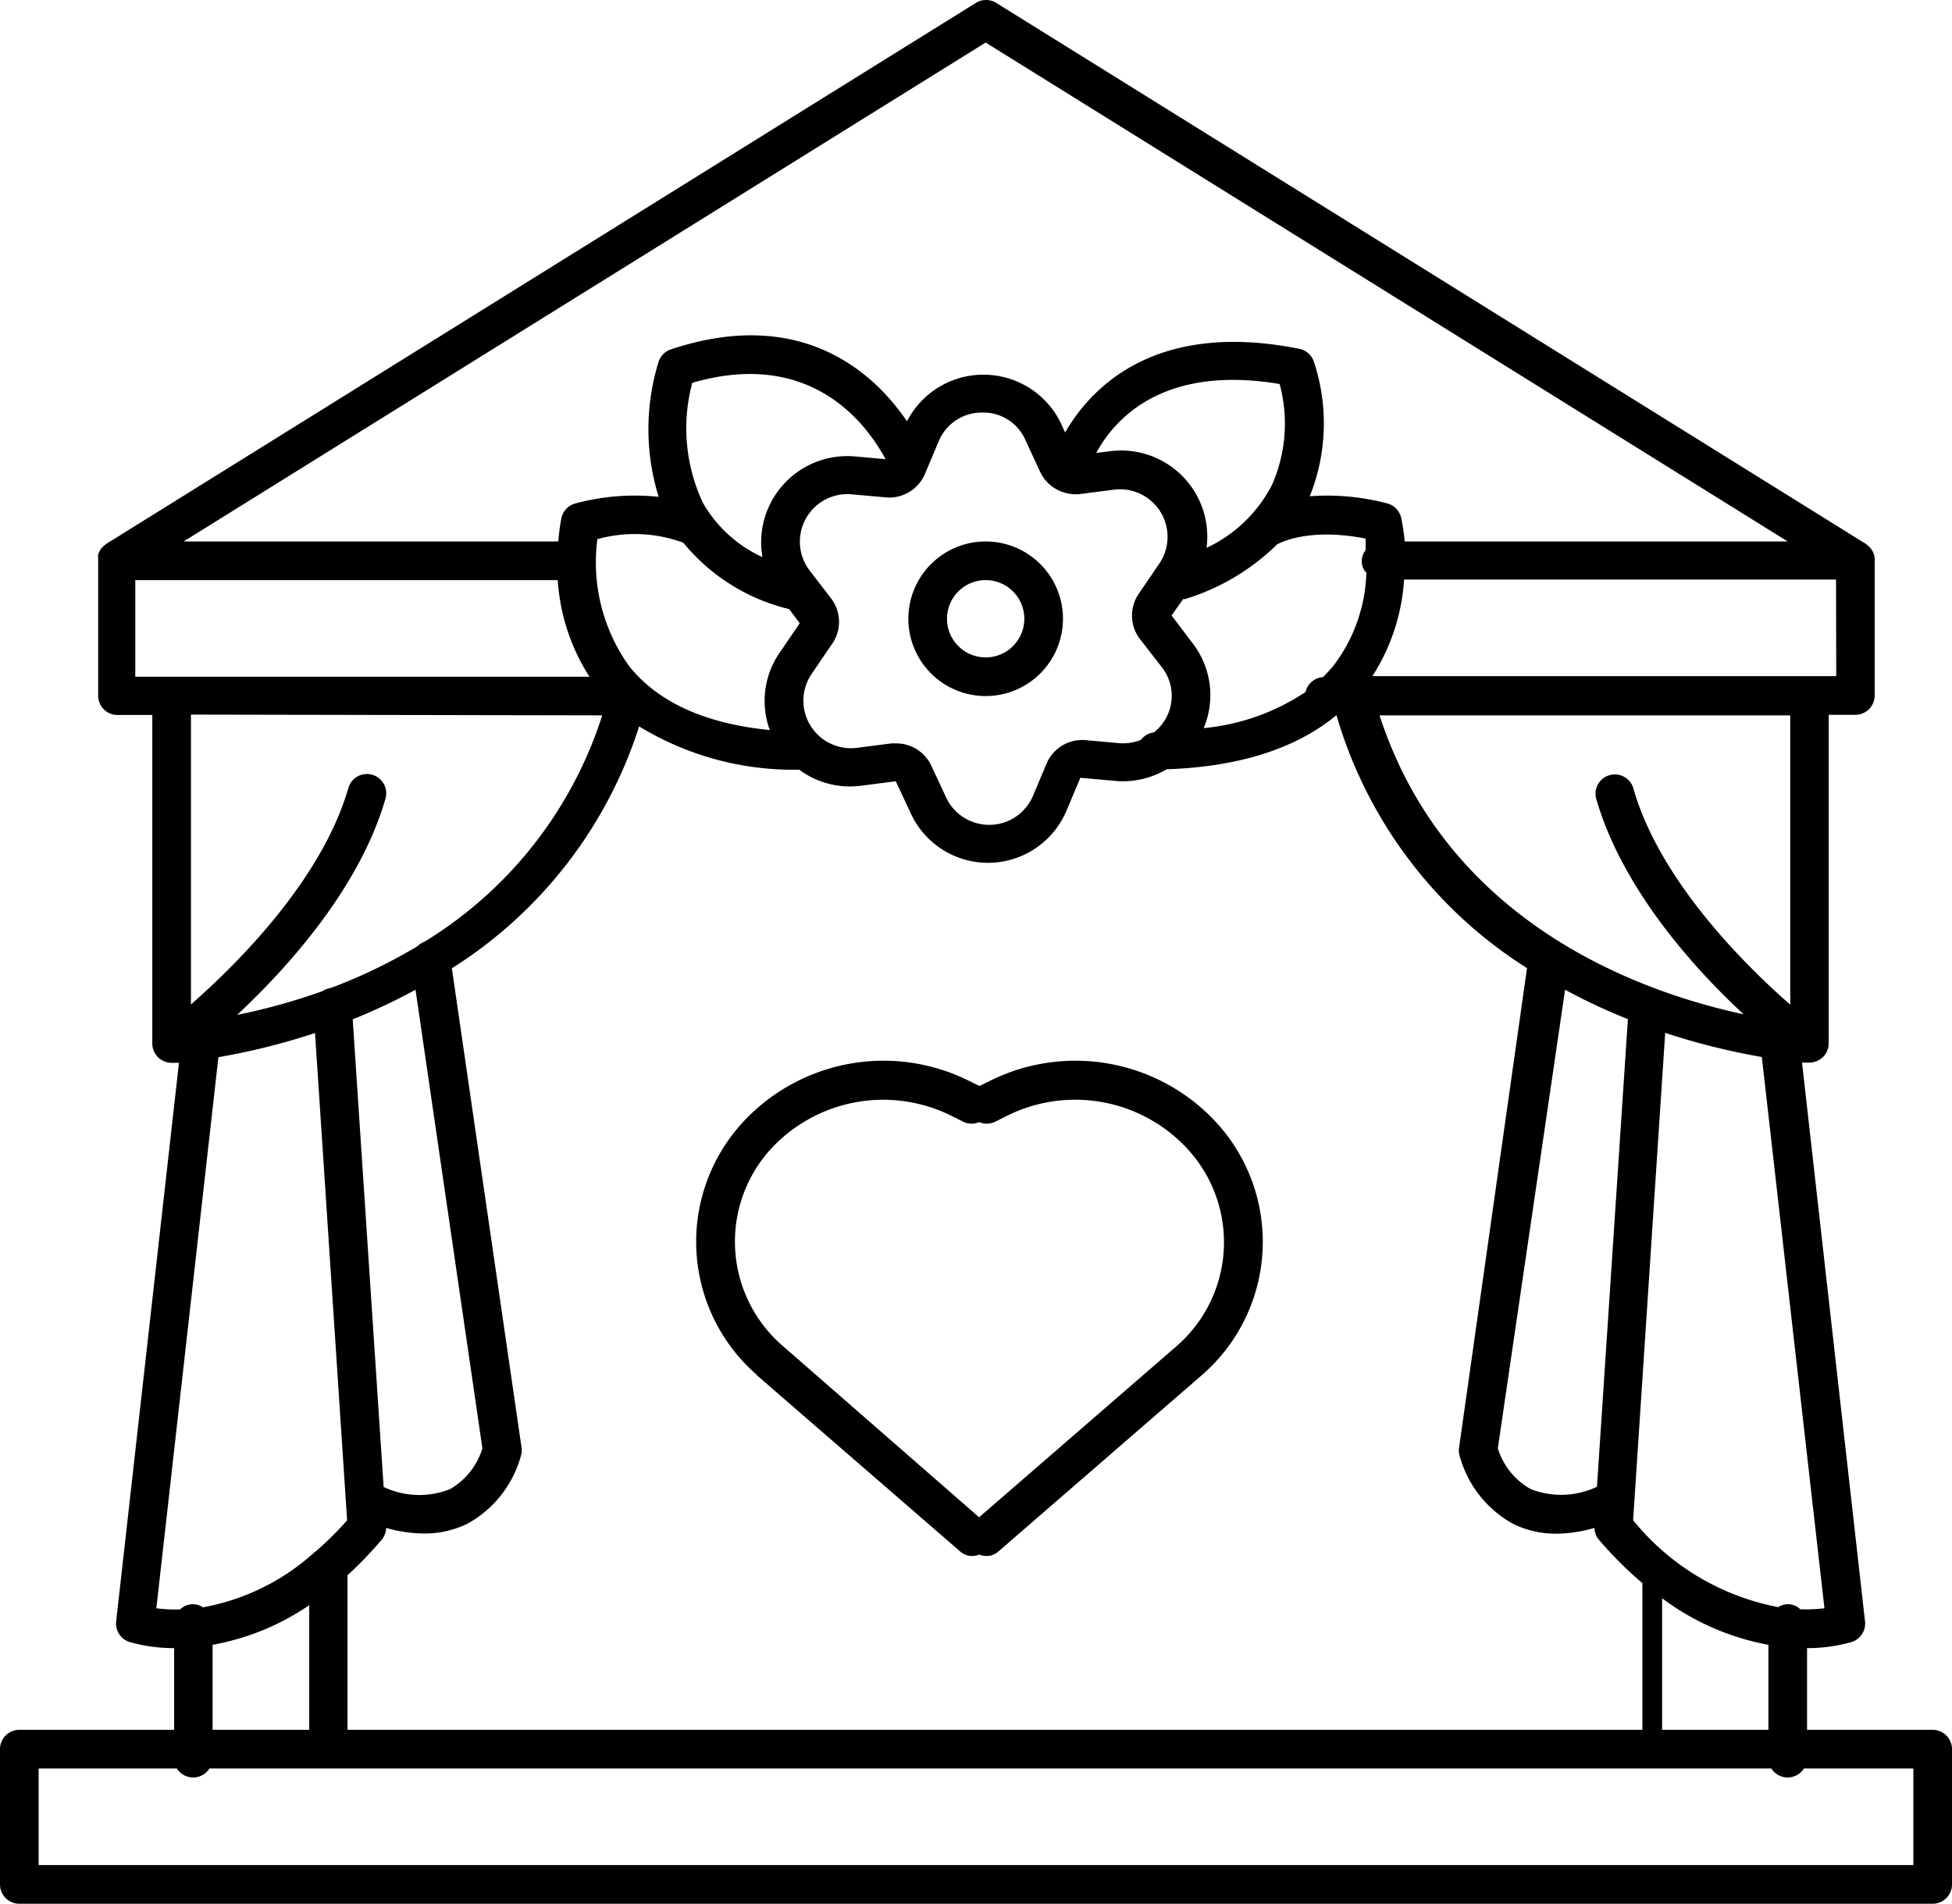 <svg xmlns="http://www.w3.org/2000/svg" width="101" height="98.522" viewBox="0 0 101 98.522"><g data-name="Party Hall"><path data-name="Path 121" d="M100 89.522h-6.5v-4.23a8.19 8.19 0 0 0 2.32-.32 1 1 0 0 0 .68-1.06l-3.26-28.92h.38a1 1 0 0 0 1-1v-17H96a1 1 0 0 0 1-1v-7a.931.931 0 0 0 0-.11.88.88 0 0 0-.12-.37.833.833 0 0 0-.25-.29.93.93 0 0 0-.08-.07l-45-28a1 1 0 0 0-1.06 0l-45 28a.931.931 0 0 0-.08.07 1 1 0 0 0-.15.14 1.09 1.09 0 0 0-.18.33 1 1 0 0 0 0 .2.93.93 0 0 0 0 .11v7a1 1 0 0 0 1 1h1.8v17a1 1 0 0 0 1 1h.38l-3.25 28.91a1 1 0 0 0 .68 1.06 8.19 8.19 0 0 0 2.32.32v4.23H1a1 1 0 0 0-1 1v7a1 1 0 0 0 1 1h99a1 1 0 0 0 1-1v-7a1 1 0 0 0-1-1zm-14 0v-6.81a13.13 13.13 0 0 0 5.5 2.41v4.4zm-64.5-38.3l3.46 23.73a3.65 3.65 0 0 1-1.67 2.11 4.29 4.29 0 0 1-3.44-.11l-1.6-24.2a30.82 30.82 0 0 0 3.25-1.53zm-1.74 28.45a1 1 0 0 0 .22-.6 7.3 7.3 0 0 0 1.94.29 5 5 0 0 0 2.29-.52 5.75 5.75 0 0 0 2.77-3.6 1 1 0 0 0 0-.37l-3.6-24.76a23.11 23.11 0 0 0 9.69-12.52 15.31 15.31 0 0 0 8.28 2.24 4.41 4.41 0 0 0 3.21.83l1.79-.23.76 1.63a4.4 4.4 0 0 0 4 2.59h.09a4.41 4.41 0 0 0 4-2.74l.7-1.66 1.79.16a4.41 4.41 0 0 0 2.67-.6c3.76-.13 6.7-1.07 8.79-2.8a23.13 23.13 0 0 0 9.86 13.09l-3.51 24.78a1 1 0 0 0 0 .37 5.75 5.75 0 0 0 2.77 3.6 5 5 0 0 0 2.29.52 7.3 7.3 0 0 0 1.94-.3 1 1 0 0 0 .22.6 20.16 20.16 0 0 0 2.26 2.26v7.59h-67v-8a20.579 20.579 0 0 0 1.78-1.85zm35.2-54.22a2 2 0 0 0 .89.12l1.79-.23a2.46 2.46 0 0 1 2.32 3.86l-1 1.47a2 2 0 0 0 0 2.37l1.15 1.48a2.4 2.4 0 0 1 .2 2.68 2.49 2.49 0 0 1-.6.7 1 1 0 0 0-.68.39 2.46 2.46 0 0 1-1.09.17l-1.79-.16a2 2 0 0 0-2 1.22l-.7 1.66a2.46 2.46 0 0 1-4.5.08l-.76-1.63a2 2 0 0 0-1.81-1.16h-.26l-1.78.23a2.46 2.46 0 0 1-2.32-3.86l1-1.47a2 2 0 0 0 0-2.38l-1.13-1.47a2.46 2.46 0 0 1 2.18-3.94l1.79.16a2 2 0 0 0 2-1.22l.7-1.66a2.4 2.4 0 0 1 2.22-1.51 2.37 2.37 0 0 1 2.28 1.43l.76 1.64a2 2 0 0 0 1.13 1.03zm15.74 4.14a8.36 8.36 0 0 1-1.68 4.83 7.149 7.149 0 0 1-.57.62 1 1 0 0 0-.9.77 11.42 11.42 0 0 1-5.27 1.87 4.39 4.39 0 0 0-.57-4.39l-1.09-1.44.6-.85h.1a11.62 11.62 0 0 0 4.76-2.83c.13-.07 1.62-.88 4.58-.3v.6a.91.91 0 0 0 0 1.14zm-4.87-4.53a7.26 7.26 0 0 1-3.4 3.29 4.46 4.46 0 0 0-5-5l-.71.09c.95-1.75 3.44-4.58 9.49-3.57a7.86 7.86 0 0 1-.38 5.19zm-21.59-1.44a4.46 4.46 0 0 0-4.79 5.21 6.8 6.8 0 0 1-3.08-2.81 9.08 9.08 0 0 1-.55-6.21c6.29-1.83 9.12 2.32 10 3.95zm-8.88 4.47a10.14 10.14 0 0 0 5.47 3.43l.55.73-1 1.47a4.39 4.39 0 0 0-.55 4.06c-3.33-.33-5.77-1.43-7.27-3.3a9.21 9.21 0 0 1-1.65-6.58 7.24 7.24 0 0 1 4.46.19zm47.27 48.85a4.31 4.31 0 0 1-3.43.12 3.65 3.65 0 0 1-1.7-2.11l3.48-23.73a30.82 30.82 0 0 0 3.25 1.52zm11.77 6.29a8.13 8.13 0 0 1-1.25.05.913.913 0 0 0-1.14-.11 12.72 12.72 0 0 1-7.51-4.5l1.66-25.22a35.14 35.14 0 0 0 5 1.25zm-1.77-31.24c-2.35-2.05-6.8-6.47-8.13-11.24a1 1 0 0 0-1.92.55c1.32 4.62 5 8.75 7.64 11.19-5.36-1.15-15.34-4.71-18.84-15.47h21.25zm2.38-17h-24a10.46 10.46 0 0 0 1.64-5H95zM51 2.202l41.5 25.82H72.68a10 10 0 0 0-.18-1.22 1 1 0 0 0-.73-.75 12.08 12.08 0 0 0-4-.37 10.13 10.13 0 0 0 .2-7 1 1 0 0 0-.74-.63c-7.46-1.49-10.77 2-12.12 4.33l-.18-.4a4.45 4.45 0 0 0-8-.18c-1.64-2.41-5.37-6-12.22-3.72a1 1 0 0 0-.63.63 11.83 11.83 0 0 0 0 7 11.83 11.83 0 0 0-4.3.34 1 1 0 0 0-.73.75 10 10 0 0 0-.16 1.22H9.5zM7 30.022h21.86a10.46 10.46 0 0 0 1.64 5H7zm24.16 7a21.32 21.32 0 0 1-9.19 11.71 1 1 0 0 0-.36.23 27.48 27.48 0 0 1-4.5 2.17 1 1 0 0 0-.42.16 31.79 31.79 0 0 1-4.42 1.23c2.61-2.44 6.36-6.58 7.69-11.24a1 1 0 0 0-1.92-.55c-1.37 4.81-5.82 9.2-8.16 11.25v-15zM11.3 54.712a35.141 35.141 0 0 0 5-1.25l1.66 25.22a17.918 17.918 0 0 1-1.58 1.57l-.13.1a11.65 11.65 0 0 1-5.75 2.83.934.934 0 0 0-1.18.11 8.051 8.051 0 0 1-1.23-.06zm-.3 30.41a12.89 12.89 0 0 0 5-2.05v6.45h-5zm88 11.4H2v-5h7.15a1 1 0 0 0 1.69 0h80.81a1 1 0 0 0 1.69 0H99z"/><path data-name="Path 122" d="M51 28.022a4 4 0 1 0 4 4 4 4 0 0 0-4-4zm0 6a2 2 0 1 1 2-2 2 2 0 0 1-2 2z"/><path data-name="Path 123" d="M39.15 71.162l10.52 9.12a.94.94 0 0 0 1 .17.94.94 0 0 0 1-.17l10.52-9.12a9.13 9.13 0 0 0 .81-13 9.91 9.91 0 0 0-11.77-2.23l-.55.27-.55-.27a9.91 9.91 0 0 0-11.77 2.23 9.13 9.13 0 0 0 .81 13zm.68-11.64a7.91 7.91 0 0 1 9.39-1.78l.66.33a1 1 0 0 0 .78 0 1 1 0 0 0 .79 0l.66-.33a7.9 7.9 0 0 1 9.39 1.78 7.12 7.12 0 0 1-.63 10.15l-10.21 8.85-10.16-8.87a7.12 7.12 0 0 1-.67-10.13z"/></g></svg>